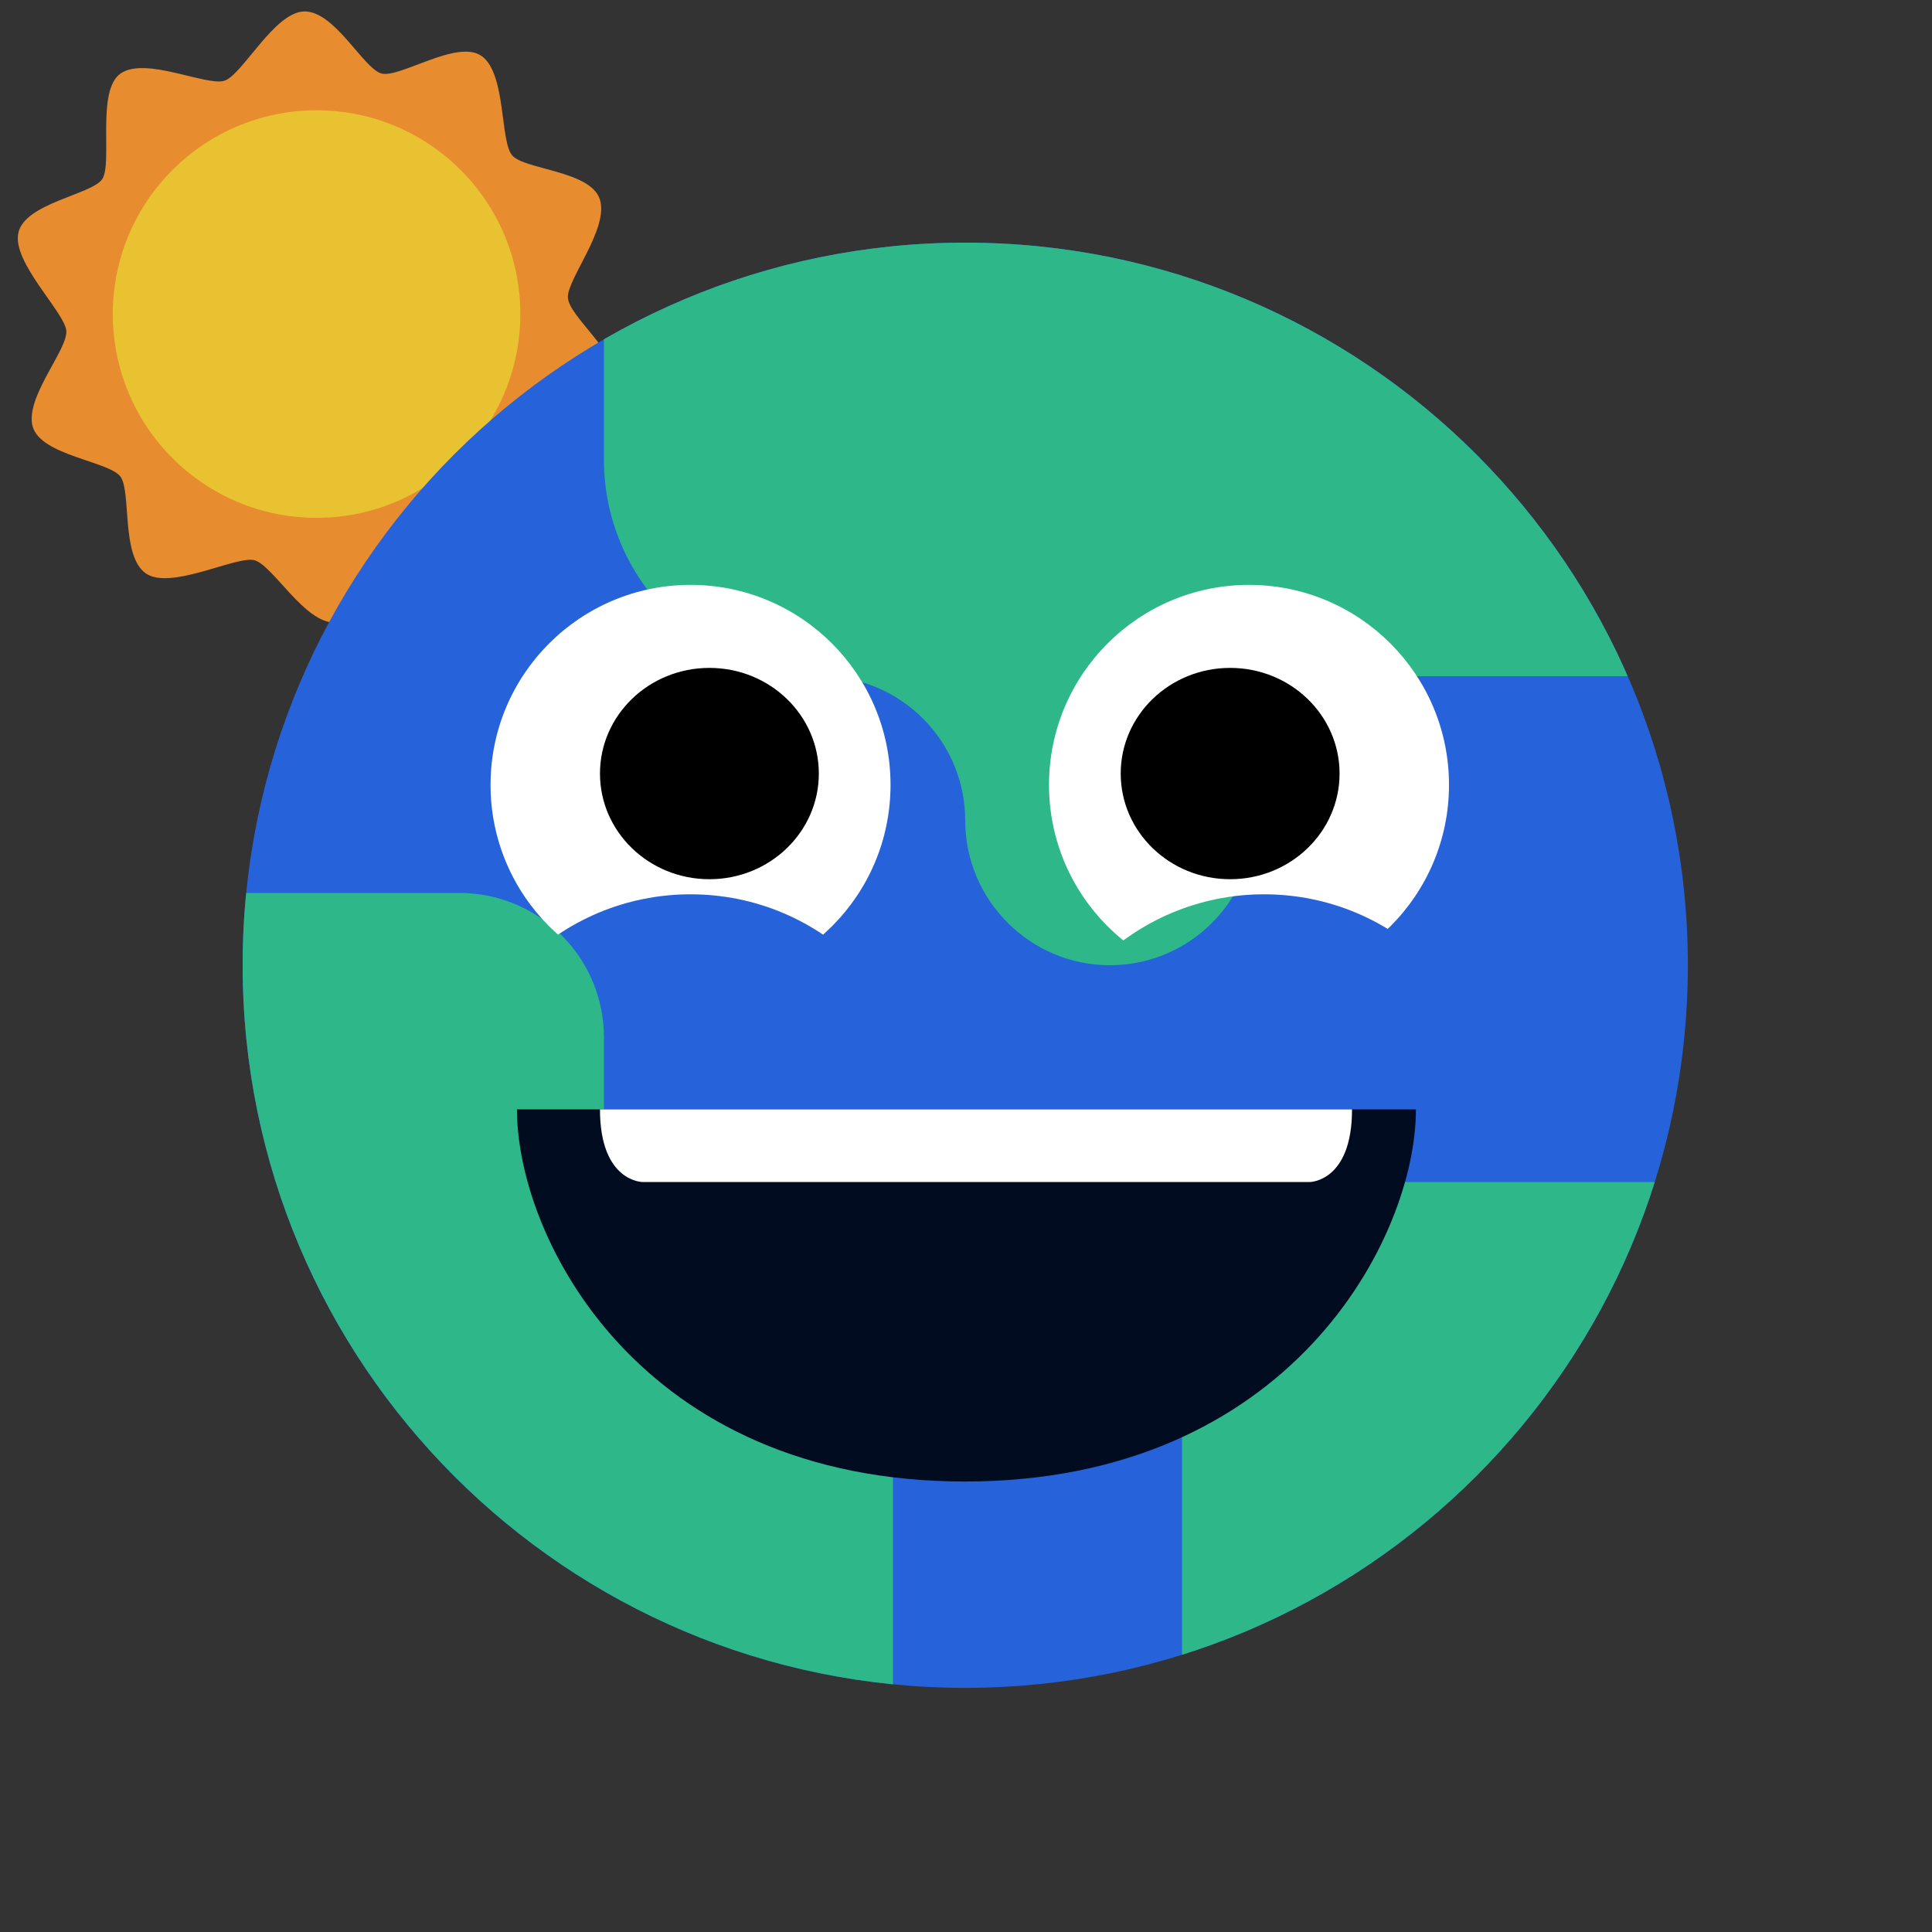 <?xml version="1.0" encoding="utf-8"?>
<svg xmlns="http://www.w3.org/2000/svg" xmlns:xlink="http://www.w3.org/1999/xlink" width="256" height="256">
  <rect width="100%" height="100%" fill="#333333" stroke="none"/>
  <path fill="#E88C30" transform="translate(40.368 4.123)" d="M9.83477e-07 -2.609C4 -2.609 7.749 4.881 10.142 5.605C12.535 6.329 20.313 0.942 23.512 3.344C26.71 5.745 25.877 14.549 27.491 16.459C29.105 18.369 37.846 18.474 39.106 22.27C40.366 26.067 34.875 32.731 34.875 35.231C34.875 37.731 41.605 42.6 41.261 46.585C40.916 50.57 31.241 53.677 29.893 55.783C28.545 57.888 30.667 66.56 27.491 68.992C24.315 71.424 16.309 67.907 14.057 68.992C11.805 70.077 7.998 78.24 4 78.362C0.002 78.484 -4.247 70.711 -6.673 70.106C-9.098 69.502 -17.827 74.163 -21.078 71.832C-24.328 69.502 -22.966 61.138 -24.377 59.075C-25.788 57.011 -34.895 56.27 -36.026 52.434C-37.157 48.597 -31.322 42.166 -31.584 39.679C-31.845 37.193 -38.841 30.588 -37.928 26.693C-37.014 22.799 -28.369 21.675 -26.868 19.675C-25.368 17.675 -27.677 7.866 -24.377 5.605C-21.078 3.344 -13.056 7.302 -10.661 6.584C-8.267 5.865 -4 -2.609 9.83477e-07 -2.609Z"></path>
  <path fill="#E8C230" transform="translate(41.946 41.615)" d="M0 -27C14.912 -27 27 -14.912 27 0C27 14.912 14.912 27 0 27C-14.912 27 -27 14.912 -27 0C-27 -14.912 -14.912 -27 0 -27Z"></path>
  <path fill="#2662D9" transform="matrix(9.575 0 0 9.575 127.9 127.901)" d="M0 -10C5.523 -10 10 -5.523 10 -9.53674e-07C10 5.523 5.523 10 0 10C-5.523 10 -10 5.523 -10 -9.53674e-07C-10 -5.523 -5.523 -10 0 -10Z"></path>
  <clipPath id="cl_3">
    <path d="M127.9 32.151C180.781 32.151 223.649 75.02 223.649 127.901C223.649 180.781 180.781 223.65 127.9 223.65C75.019 223.65 32.151 180.781 32.151 127.901C32.151 75.02 75.019 32.151 127.9 32.151Z"></path>
  </clipPath>
  <g clip-path="url(#cl_3)">
    <path fill="#2EB88A" transform="matrix(9.575 0 0 9.575 187.934 187.934)" d="M5.56 -1.594C5.56 -2.52 4.81 -3.27 3.884 -3.27C3.884 -3.27 -1.27 -3.27 -1.27 -3.27C-2.375 -3.27 -3.27 -2.375 -3.27 -1.27C-3.27 -1.27 -3.27 5.019 -3.27 5.019L-0.021 4.956C1.099 4.934 1.978 4.037 1.978 2.917L1.978 1.873C1.978 0.884 2.78 0.082 3.769 0.082L3.884 0.082C4.81 0.082 5.56 -0.668 5.56 -1.594L5.56 -1.594Z"></path>
    <path fill="#2EB88A" transform="matrix(9.575 0 0 9.575 147.863 86.44)" d="M-7.085 -4.33C-7.085 -4.33 -7.085 -2.67 -7.085 -2.67C-7.085 -1.013 -5.742 0.33 -4.085 0.33C-2.98 0.33 -2.085 1.225 -2.085 2.33C-2.085 3.43 -1.185 4.33 -0.085 4.33C1.02 4.33 1.915 3.435 1.915 2.33C1.915 1.23 2.815 0.33 3.915 0.33C3.915 0.33 7.434 0.33 7.434 0.33C8.538 0.33 9.434 -0.565 9.434 -1.67L9.434 -6.963L-7.085 -6.963L-7.085 -4.33Z"></path>
    <path fill="#2EB88A" transform="matrix(9.575 0 0 9.575 75.477 170.747)" d="M4.475 6.712C4.475 6.712 4.475 1.525 4.475 1.525C4.475 0.42 3.58 -0.475 2.475 -0.475C1.37 -0.475 0.475 -1.37 0.475 -2.475C0.475 -2.475 0.475 -3.475 0.475 -3.475C0.475 -4.58 -0.42 -5.475 -1.525 -5.475C-1.525 -5.475 -4.573 -5.475 -4.573 -5.475C-5.677 -5.475 -6.573 -4.58 -6.573 -3.475L-6.573 1.092C-6.573 2.059 -5.789 2.842 -4.823 2.842L-4.823 2.842C-3.857 2.842 -3.074 3.625 -3.074 4.591L-3.074 4.777C-3.074 5.846 -2.207 6.712 -1.139 6.712L4.475 6.712Z"></path>
    <path fill="#020C21" transform="translate(68.5 147)" d="M-3.29812e-06 -3.77496e-06C29.78 -3.77496e-06 90.456 -1.26918e-06 119.119 -3.77496e-06C119.119 17.139 102.36 49.308 59.349 49.308C16.339 49.308 -4.04731e-06 17.139 -3.29812e-06 -3.77496e-06Z"></path>
  </g>
  <clipPath id="cl_7">
    <path d="M68.5 147C98.28 147 158.956 147 187.619 147C187.619 164.139 170.86 196.308 127.849 196.308C84.839 196.308 68.5 164.139 68.5 147Z"></path>
  </clipPath>
  <g clip-path="url(#cl_7)">
    <clipPath id="cl_8">
      <path d="M127.9 32.151C180.781 32.151 223.649 75.02 223.649 127.901C223.649 180.781 180.781 223.65 127.9 223.65C75.019 223.65 32.151 180.781 32.151 127.901C32.151 75.02 75.019 32.151 127.9 32.151Z"></path>
    </clipPath>
    <g clip-path="url(#cl_8)">
      <path fill="white" transform="translate(79.5 147)" d="M0 0C-4.20694e-07 9.624 5.651 9.624 5.651 9.624L94.035 9.624C94.035 9.624 99.65 9.624 99.65 0C74.738 -2.17793e-06 22.985 0 0 0Z"></path>
    </g>
  </g>
  <clipPath id="cl_a">
    <path d="M91.5 118.5C74.103 118.5 60 132.603 60 150C60 167.397 74.103 181.5 91.5 181.5C108.897 181.5 123 167.397 123 150C123 132.603 108.897 118.5 91.5 118.5ZM55 73.834L128 73.834L128 185L55 185L55 73.834Z"></path>
  </clipPath>
  <g clip-path="url(#cl_a)">
    <clipPath id="cl_b">
      <path d="M127.9 32.151C180.781 32.151 223.649 75.02 223.649 127.901C223.649 180.781 180.781 223.65 127.9 223.65C75.019 223.65 32.151 180.781 32.151 127.901C32.151 75.02 75.019 32.151 127.9 32.151Z"></path>
    </clipPath>
    <g clip-path="url(#cl_b)">
      <path fill="white" transform="translate(91 104.5)" d="M0.5 -27C15.136 -27 27 -15.136 27 -0.5C27 14.136 15.136 26 0.5 26C-14.136 26 -26 14.136 -26 -0.5C-26 -15.136 -14.136 -27 0.5 -27Z"></path>
      <path transform="translate(94 102.5)" d="M0 -14C8.008 -14 14.5 -7.732 14.5 0C14.5 7.732 8.008 14 0 14C-8.008 14 -14.5 7.732 -14.5 0C-14.5 -7.732 -8.008 -14 0 -14Z"></path>
    </g>
  </g>
  <clipPath id="cl_f">
    <path d="M167.5 118.5C150.103 118.5 136 132.603 136 150C136 167.397 150.103 181.5 167.5 181.5C184.897 181.5 199 167.397 199 150C199 132.603 184.897 118.5 167.5 118.5ZM131 73.834L204 73.834L204 185L131 185L131 73.834Z"></path>
  </clipPath>
  <g clip-path="url(#cl_f)">
    <clipPath id="cl_10">
      <path d="M127.9 32.151C180.781 32.151 223.649 75.02 223.649 127.901C223.649 180.781 180.781 223.65 127.9 223.65C75.019 223.65 32.151 180.781 32.151 127.901C32.151 75.02 75.019 32.151 127.9 32.151Z"></path>
    </clipPath>
    <g clip-path="url(#cl_10)">
      <path fill="white" transform="translate(165 104.5)" d="M0.5 -27C15.136 -27 27 -15.136 27 -0.5C27 14.136 15.136 26 0.5 26C-14.136 26 -26 14.136 -26 -0.5C-26 -15.136 -14.136 -27 0.5 -27Z"></path>
      <path transform="translate(163 102.5)" d="M0 -14C8.008 -14 14.5 -7.732 14.5 0C14.5 7.732 8.008 14 0 14C-8.008 14 -14.5 7.732 -14.5 0C-14.5 -7.732 -8.008 -14 0 -14Z"></path>
    </g>
  </g>
</svg>